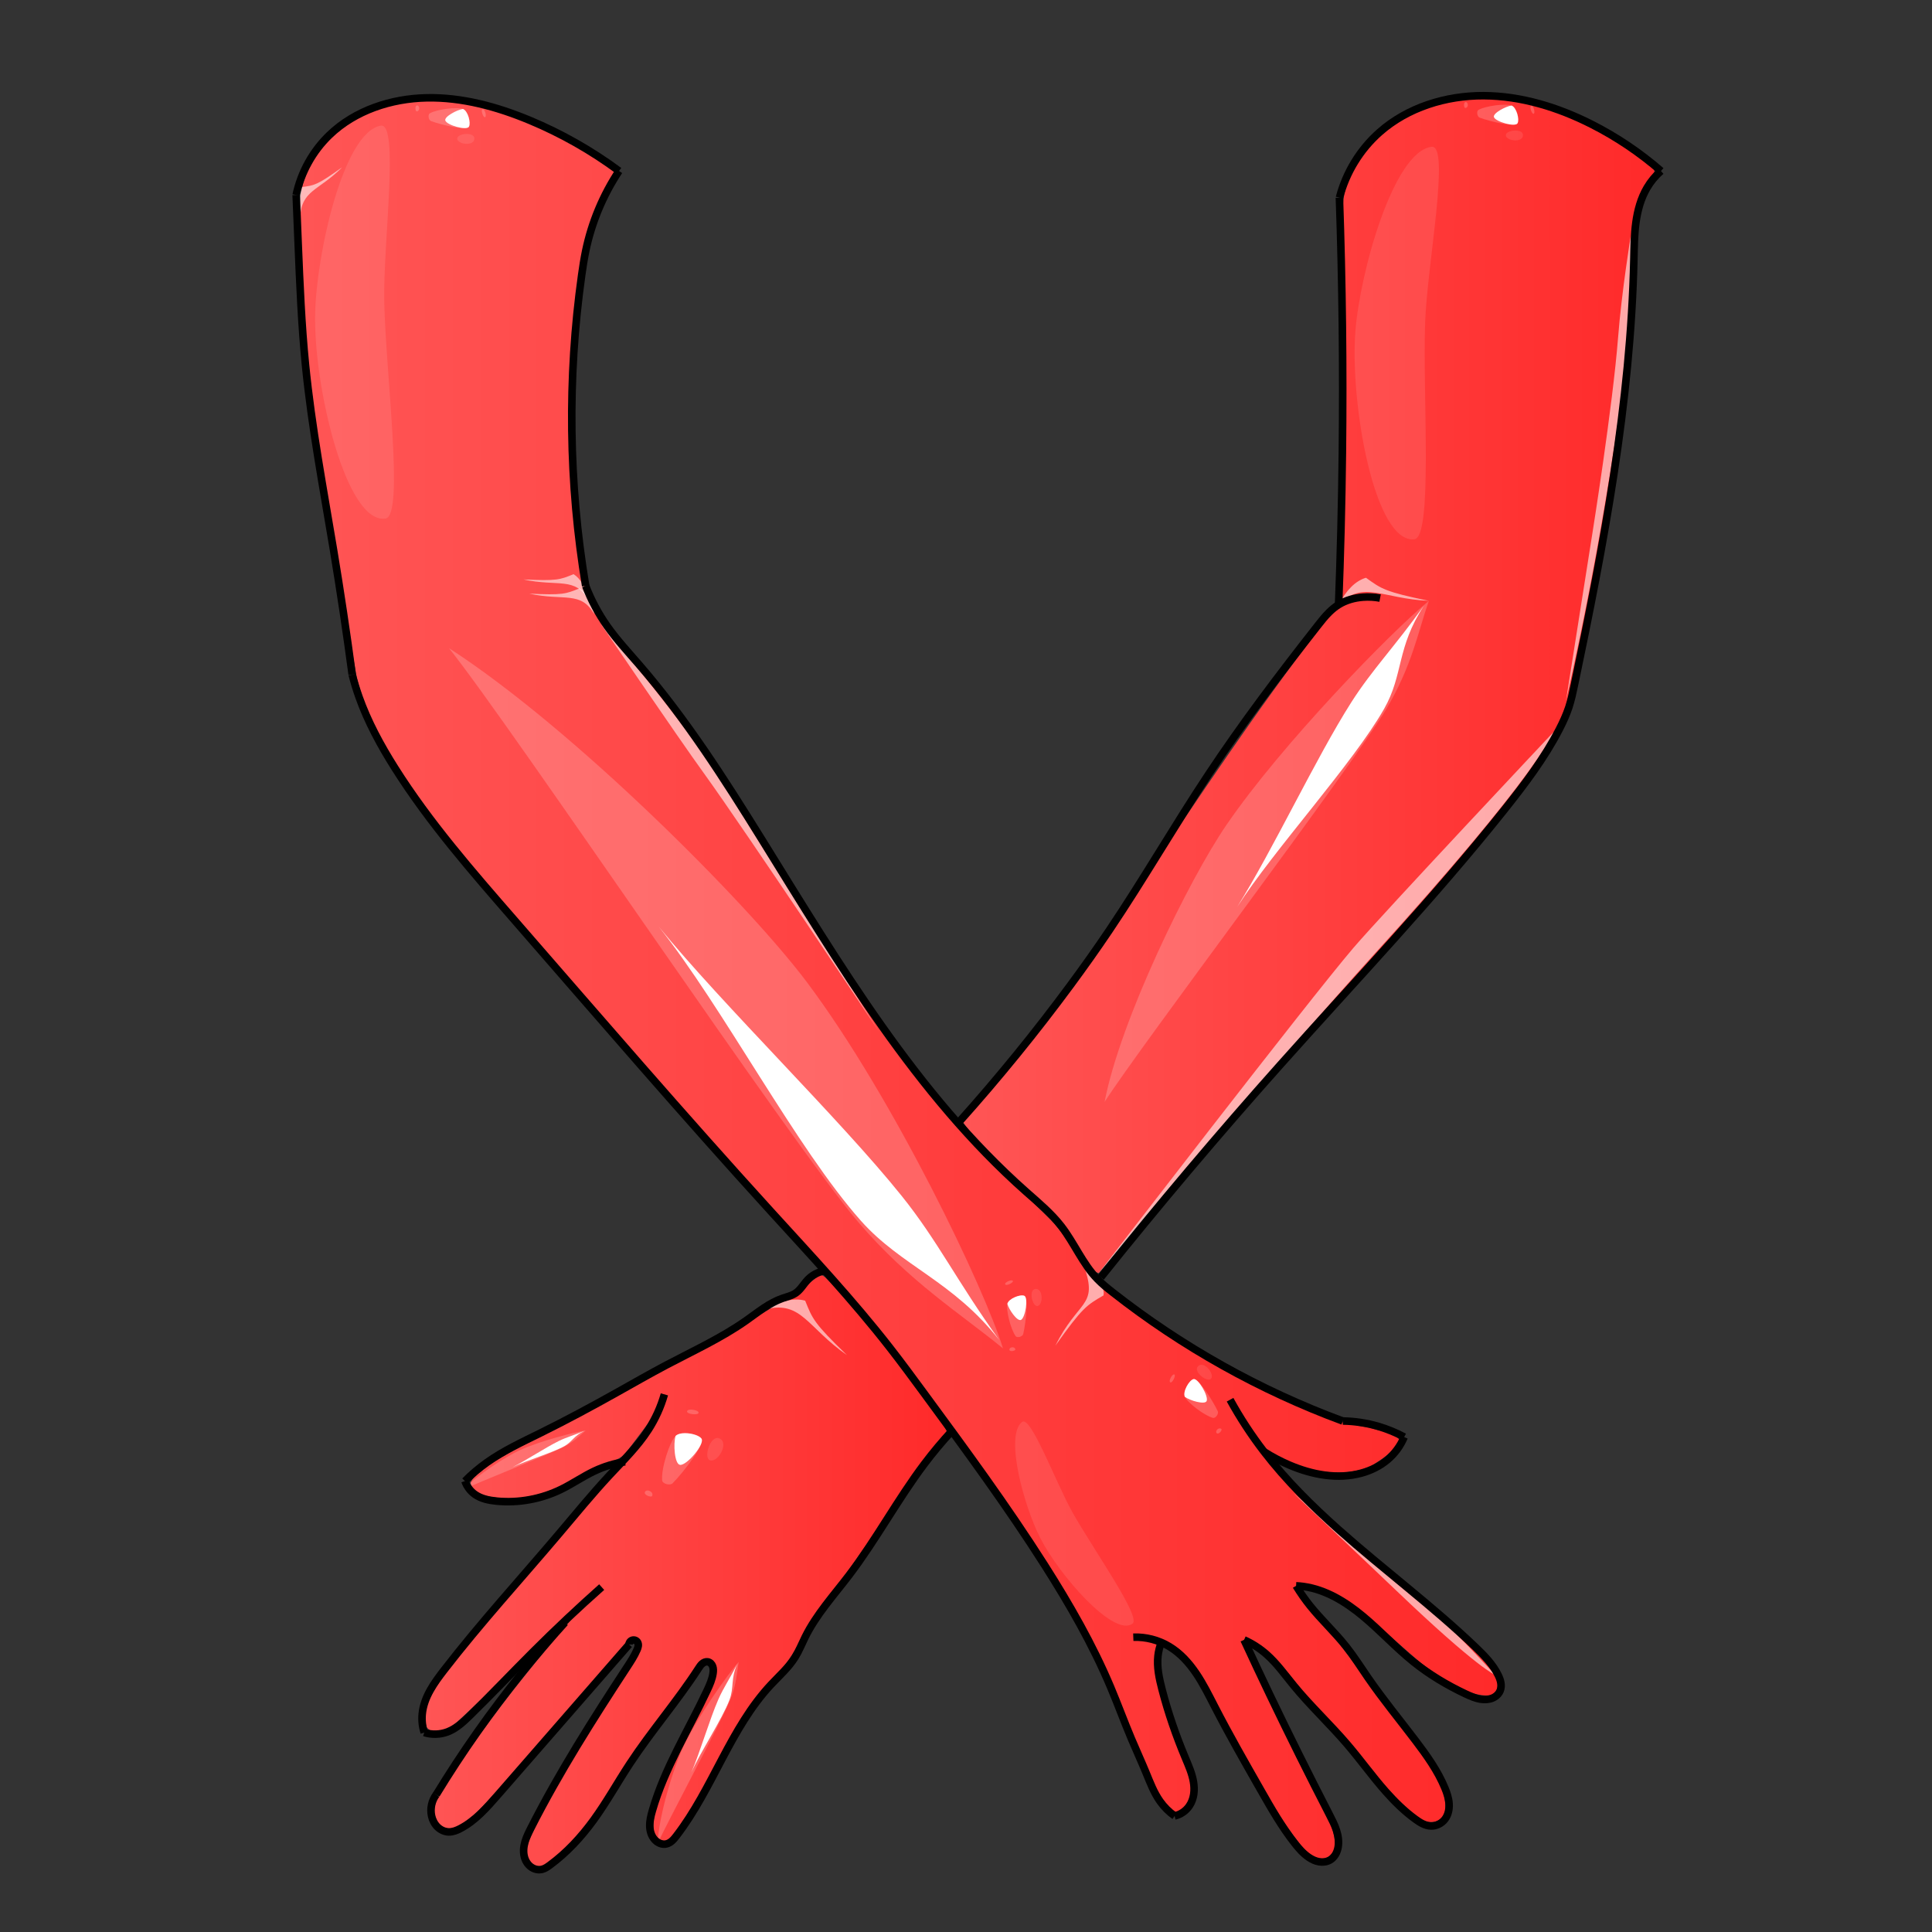 <svg cursor="default" enable-background="new" version="1.1" viewBox="0 0 256 256" xmlns="http://www.w3.org/2000/svg" xmlns:xlink="http://www.w3.org/1999/xlink">
 <rect x="0" y="0" width="256" height="256" fill="#333333" stroke="none"/>
 <defs>
  <linearGradient id="innoGrad1">
   <stop stop-color="#f55" offset="0"/>
   <stop stop-color="#ff2a2a" offset="1"/>
  </linearGradient>
  <linearGradient id="linearGradient1922" x1="127.6" x2="219.21" y1="90.876" y2="90.876" gradientUnits="userSpaceOnUse" xlink:href="#innoGrad1"/>
  <linearGradient id="linearGradient1930" x1="39.72" x2="198.43" y1="129.76" y2="129.76" gradientUnits="userSpaceOnUse" xlink:href="#innoGrad1"/>
  <linearGradient id="linearGradient1938" x1="56.321" x2="125.44" y1="208.19" y2="208.19" gradientUnits="userSpaceOnUse" xlink:href="#innoGrad1"/>
 </defs>
 <g display="none" fill="#ffd5d5">
  <path d="m125.8-66.918c0.191-0.138 0.364-0.302 0.536-0.464 0.142-0.102 0.261-0.228 0.407-0.324 0.162-0.115 0.352-0.177 0.517-0.286 0.2-0.097 0.385-0.221 0.582-0.323 0.164-0.107 0.35-0.172 0.519-0.268 0.145-0.059 0.278-0.142 0.42-0.209 0.12-0.081 0.243-0.165 0.378-0.221 0.114-0.067 0.231-0.136 0.356-0.182 0.117-0.09 0.255-0.15 0.37-0.242 0.12-0.09 0.263-0.145 0.386-0.23 0.083-0.035 0.158-0.082 0.239-0.123l-0.114 1.048c-0.077 0.042-0.158 0.076-0.234 0.12-0.128 0.063-0.254 0.132-0.374 0.21-0.133 0.085-0.255 0.188-0.395 0.26-0.119 0.058-0.235 0.12-0.353 0.18-0.126 0.065-0.249 0.137-0.372 0.208-0.136 0.075-0.274 0.143-0.421 0.195-0.177 0.07-0.344 0.16-0.514 0.244-0.199 0.096-0.386 0.211-0.576 0.323-0.178 0.093-0.349 0.2-0.512 0.318-0.133 0.1-0.254 0.216-0.398 0.303-0.2 0.138-0.387 0.295-0.537 0.487l0.09-1.026z"/>
  <path d="m120.85-66.835c0.044-0.586 0.207-1.127 0.359-1.683 0.043-0.171 0.171-0.29 0.252-0.439 0.091-0.13 0.23-0.21 0.364-0.288 0.115-0.092 0.216-0.201 0.344-0.275 0.117-0.087 0.243-0.162 0.366-0.24 0.124-0.067 0.244-0.139 0.369-0.205 0.127-0.041 0.22-0.138 0.34-0.193 0.13-0.055 0.261-0.107 0.395-0.154 0.148-0.072 0.301-0.129 0.449-0.204 0.173-0.072 0.331-0.174 0.502-0.248 0.129-0.047 0.244-0.12 0.371-0.172l-0.122 1.011c-0.121 0.045-0.241 0.094-0.358 0.147-0.166 0.1-0.331 0.199-0.505 0.282-0.15 0.078-0.312 0.13-0.46 0.211-0.129 0.057-0.257 0.117-0.386 0.175-0.11 0.069-0.217 0.143-0.339 0.192-0.119 0.066-0.243 0.124-0.36 0.195-0.123 0.08-0.246 0.159-0.367 0.243-0.12 0.086-0.222 0.194-0.346 0.273-0.125 0.078-0.242 0.155-0.315 0.289-0.089 0.127-0.179 0.251-0.224 0.402-0.128 0.389-0.338 1.41-1e-3 -0.291 0 0-0.329 0.972-0.329 0.972z"/>
  <path d="m116.69-60.997c-8e-3 -0.279-0.042-0.556-0.064-0.834-0.014-0.191-0.018-0.383-0.02-0.575-3e-3 -0.193 3e-3 -0.386 3e-3 -0.579-8e-3 -0.192 1e-4 -0.381 0.03-0.57 0.031-0.175 0.044-0.352 0.051-0.529 5e-3 -0.176 5e-3 -0.353 5e-3 -0.529-0.026-0.526 0.096-0.963 0.193-1.511 5e-3 -0.025 7e-3 -0.05 0.015-0.074 0.015-0.046 0.042-0.087 0.059-0.132 0.025-0.067 0.038-0.134 0.065-0.201 0.099-0.126 0.141-0.27 0.163-0.426-0.563 3.139 0.466-2.548-0.086 0.557 0.257-0.394 0.087-1.007 0.32-1.437 0.081-0.163 0.129-0.34 0.206-0.504 0.061-0.143 0.086-0.296 0.175-0.425 0.081-0.12 0.146-0.247 0.211-0.377 0.091-0.1 0.188-0.192 0.266-0.304 0.075-0.066 0.087-0.17 0.145-0.247 0.03-0.039 0.066-0.073 0.097-0.111 0.109-0.079 0.176-0.19 0.261-0.289 0.062-0.118 0.175-0.192 0.258-0.292 0.097-0.118 0.229-0.2 0.329-0.314 0.108-0.12 0.251-0.192 0.377-0.287 0.121-0.075 0.242-0.156 0.352-0.248 0.13-0.077 0.252-0.163 0.379-0.244 0.146-0.082 0.263-0.201 0.392-0.304 0.089-0.063 0.193-0.083 0.298-0.099l-0.142 1.028c-0.09 0.023-0.177 0.05-0.25 0.11-0.13 0.102-0.269 0.192-0.399 0.295-0.123 0.089-0.254 0.166-0.376 0.257-0.122 0.08-0.232 0.177-0.358 0.25-0.127 0.073-0.249 0.158-0.351 0.264-0.11 0.111-0.222 0.22-0.328 0.334-0.091 0.097-0.177 0.198-0.254 0.307-0.077 0.104-0.174 0.187-0.261 0.281-0.095 0.113-0.149 0.25-0.24 0.365-0.083 0.097-0.179 0.184-0.247 0.291-0.072 0.129-0.137 0.261-0.216 0.387-0.061 0.13-0.098 0.27-0.162 0.399-0.069 0.167-0.133 0.336-0.205 0.502-0.131 0.389-0.259 1.216 0.057-0.568-0.063 0.363-0.125 0.725-0.189 1.088-8e-3 0.044-0.025 0.104-0.036 0.148-6e-3 0.023-0.022 0.093-0.018 0.07 4e-3 -0.023 0.467-2.726-0.026 0.152-0.037 0.154-0.107 0.289-0.178 0.429-0.04 0.138-0.101 0.269-0.125 0.411 0.054-0.312 0.11-0.624 0.162-0.937 5e-3 -0.028-0.016 0.054-0.019 0.082-0.013 0.116 0.01 0.237 4e-4 0.353 2.2e-4 0.177 8.6e-4 0.354-2e-3 0.53-4e-3 0.18-0.011 0.36-0.04 0.539-0.032 0.193-0.067 0.382-0.05 0.579-1e-5 0.187 5e-3 0.374 2e-3 0.562-8.3e-4 0.205-2e-3 0.41 2e-3 0.615 7e-3 0.261 0.01 0.527 0.072 0.783l-0.305 0.98z"/>
  <path d="m108.85-91.646c0.231-0.034 0.45-0.156 0.642-0.287 0.156-0.108 0.323-0.198 0.477-0.308 0.129-0.099 0.261-0.182 0.411-0.248 0.133-0.082 0.264-0.164 0.395-0.249 0.146-0.084 0.289-0.171 0.432-0.26 0.119-0.108 0.256-0.195 0.391-0.283 0.129-0.119 0.27-0.226 0.411-0.33 0.136-0.091 0.269-0.183 0.402-0.278 0.136-0.115 0.259-0.244 0.402-0.352 0.091-0.097 0.207-0.167 0.271-0.287 0.096-0.103 0.182-0.215 0.272-0.323 0.119-0.116 0.227-0.244 0.352-0.354 0.08-0.114 0.198-0.181 0.301-0.268 0.019-0.012 0.037-0.025 0.057-0.035 0.059-0.03 0.068-0.018 0.116-0.062 0.05-0.046 0.081-0.084 0.142-0.12 0.089-0.092 0.204-0.148 0.303-0.226 0.093-0.05 0.163-0.13 0.246-0.193l-0.094 1.054c-0.08 0.07-0.164 0.135-0.253 0.192-0.107 0.068-0.202 0.152-0.304 0.226-0.099 0.08-0.199 0.153-0.31 0.217-0.107 0.074-0.196 0.167-0.291 0.255-0.118 0.109-0.242 0.215-0.334 0.349-0.086 0.117-0.185 0.224-0.268 0.344-0.088 0.102-0.195 0.185-0.302 0.266-0.14 0.104-0.272 0.216-0.4 0.335-0.13 0.104-0.272 0.19-0.405 0.289-0.14 0.1-0.277 0.203-0.411 0.312-0.133 0.1-0.257 0.211-0.399 0.299-0.145 0.086-0.295 0.166-0.431 0.267-0.133 0.084-0.267 0.168-0.407 0.241-0.136 0.073-0.264 0.16-0.397 0.238-0.16 0.094-0.315 0.195-0.478 0.284-0.216 0.115-0.462 0.17-0.66 0.32l0.12-1.026z"/>
 </g>
 <g>
  <g>
   <g stroke-width="0">
    <path d="m56.659 13.361c-6.168 0.087-12.745 2.951-15.581 8.713-2.186 3.782-1.067 8.307-1.107 12.429 0.283 10.121 1.502 20.182 3.227 30.152 1.448 8.348 2.554 16.753 4.069 25.086 1.677 6.907 5.944 12.816 10.05 18.482 7.532 9.767 15.942 18.814 23.955 28.183 10.152 11.791 20.686 23.241 31.044 34.848 8.226 9.593 15.477 19.973 22.698 30.328 5.617 8.19 10.66 16.785 14.209 26.076 1.752 3.866 3.382 9.569 6.428 12.962 4.064-2.862 1.39-6.544 0.62-8.703-1.467-4.053-3.195-8.208-3.195-12.583-0.302-2.212 3.396-3.186 7.363 5.056 3.785 6.772 7.099 13.893 11.876 20.047 0.857 1.178 2.856 2.723 4.128 1.222 2.792-2.276-8.306-20.053-11.656-27.83 2.829-1.804 8.136 7.492 10.643 9.377 4.29 4.298 7.503 9.631 12.268 13.448 1.092 1.147 3.517 1.127 3.796-0.722 0.26-3.255-2.131-5.94-3.825-8.482-3.547-4.548-6.809-9.31-10.363-13.849-1.883-2.401-4.324-4.462-5.7-7.203 5.279-1.806 14.069 8.304 18.024 10.962 2.338 1.453 4.831 3.415 7.726 3.293 1.629-0.346 1.149-2.488 0.288-3.377-4.022-4.872-9.224-8.591-13.952-12.734-11.162-11.797-18.449-15.023-12.892-14.831 3.361 1.434 7.4 2.03 10.848 0.583 1.376-0.955 3.16-1.887 3.8-3.501-0.915-1.096-2.674-1.142-3.965-1.616-3.163-0.454-6.216-1.345-9.111-2.722-9.632-4.26-18.884-9.571-26.881-16.467-2.629-2.643-3.974-6.285-6.751-8.821-4.762-4.806-9.937-9.232-14.145-14.556-12.81-15.289-21.98-33.165-33.348-49.483-3.538-5.174-7.917-9.695-11.609-14.737-3.197-4.457-3.072-10.201-3.757-15.443-0.449-7.728-0.43-15.522-0.012-23.249 0.631-6.53 2.834-15.237 6.156-21.045-15.165-11.409-22.236-9.219-25.365-9.293z" fill="url(#linearGradient1930)"/>
    <path d="m108.73 168.96c-1.814 1.016-3.01 2.962-5.109 3.557-4.267 2.348-8.242 5.219-12.613 7.386-7.758 4.167-15.467 8.425-23.306 12.437-1.842 1.198-4.213 2.088-5.338 4.076 0.088 1.651 2.278 1.891 3.553 2.037 3.816 0.474 7.547-0.862 10.758-2.831 1.885-1.234 4.237-1.524 6.05-2.842 12.962-17.252-0.567 1.24-5.168 6.992-6.332 7.453-12.962 14.671-18.893 22.452-1.271 1.891-2.947 4.265-2.124 6.641 1 1.311 2.95 0.218 3.926-0.6 31.38-29.116 11.46-12.164-1.873 8.933-1.099 1.382-1.71 3.904 0.169 4.931 1.585 0.637 3.075-0.92 4.244-1.796 4.895-5.02 9.321-10.489 13.997-15.714 2.27-2.482 4.323-5.203 6.673-7.586 0.83-0.26 1.732 0.934 1.043 1.634-4.757 8.45-10.699 16.289-14.61 25.217-0.615 1.172-0.413 2.694 0.837 3.35 1.005 0.696 1.927-0.826 2.728-1.252 5.218-4.355 7.919-10.802 12.034-16.069 2.454-3.211 4.678-6.618 7.2-9.764 0.951-0.864 2.347 0.433 1.896 1.549-1.331 4.104-3.645 7.844-5.377 11.795-1.163 2.889-3.001 5.795-2.837 9.009 0.073 1.132 1.534 2.003 2.351 0.955 5.301-6.801 7.856-15.482 14.047-21.622 2.724-2.849 3.85-6.755 6.406-9.725 5.716-7.224 10.261-15.299 16.044-22.46-0.861-1.948-2.529-3.551-3.701-5.351-3.939-5.158-7.741-10.497-12.396-15.043-0.18-0.13-0.373-0.309-0.612-0.297z" fill="url(#linearGradient1938)"/>
    <path d="m196.26 13.069c-6.936 0.055-14.212 3.561-17.222 10.062-1.87 3.383-0.797 7.357-0.939 11.017 0.106 14.39 0.13 28.787-0.266 43.172-0.456 2.805 0.261 1.56-2.951 5.933-17.005 22.02-30.259 45.894-47.28 65.437 4.519 6.55 12.503 11.361 15.771 17.355 0.726 0.798 1.066 2.433 2.227 2.638 17.432-21.754 38.87-43.525 54.47-62.922 3.707-4.847 7.51-10.031 8.42-16.229 3.935-18.672 7.285-37.581 7.714-56.699 0.134-3.481 0.583-7.244 3.009-9.942 0.09-1.12-1.806-1.619-2.565-2.437-5.953-4.158-12.993-7.428-20.388-7.384z" fill="url(#linearGradient1922)"/>
   </g>
   <g fill="#fff">
    <g fill-opacity=".588">
     <path d="m181 76.555c2.076 1.496 2.512 1.85 8.332 3.061-6.231-0.286-8.709-2.782-11.953 0.509 1.002-1.941 2.266-3.182 3.621-3.57z" style="paint-order:normal"/>
     <path d="m75.999 76.08c-1.795 0.733-2.179 0.918-6.648 0.697 4.595 1.009 6.87-0.409 8.617 2.743-0.366-1.68-1.054-2.876-1.968-3.44z" style="paint-order:normal"/>
     <path d="m76.775 77.962c-1.795 0.733-2.179 0.918-6.648 0.697 4.595 1.009 6.87-0.409 8.617 2.743-0.366-1.68-1.054-2.876-1.968-3.44z" style="paint-order:normal"/>
     <path d="m39.988 24.783c1.645-0.207 2.007-0.227 5.341-2.612-3.136 3.166-5.404 2.983-5.564 6.713-0.346-1.712-0.267-3.14 0.223-4.101z" style="paint-order:normal"/>
     <path d="m106.69 172.35c0.978 2.432 1.162 2.977 5.537 7.213-5.238-3.66-6.016-7.178-10.627-6.105 1.931-1.131 3.704-1.514 5.09-1.108z" style="paint-order:normal"/>
    </g>
    <path d="m132.9 178.67c-2.394-7.845-14.446-33.127-25.956-48.494-7.832-10.456-31.002-33.674-47.449-44.29 8.408 10.532 45.448 65.777 54.237 76.061 6.751 7.9 13.606 12.16 19.169 16.723z" fill-opacity=".196" style="paint-order:normal"/>
    <path d="m132.41 177.57c-5.653-7.858-8.119-13.106-12.931-19.103-8.176-10.189-23.622-25.189-32.183-35.671 8.408 10.532 18.283 29.419 26.793 38.978 5.362 6.023 12.156 7.936 18.321 15.796z" style="paint-order:normal"/>
    <path d="m189.33 79.616c-4.974 4.076-19.479 18.961-26.823 29.696-4.997 7.305-14.06 25.855-16.144 36.698 4.851-7.567 32.779-44.41 37.312-52.032 3.482-5.855 4.229-10.309 5.655-14.361z" fill-opacity=".196" style="paint-order:normal"/>
    <path d="m188.68 80.25c-3.837 5.396-6.861 8.471-9.614 12.789-4.678 7.338-10.366 19.514-15.125 27.123 4.851-7.567 15.38-19.038 19.473-26.26 2.579-4.55 1.607-8.049 5.266-13.652z" style="paint-order:normal"/>
    <path d="m97.886 220.21c-1.43 1.599-5.444 7.249-7.312 11.164-1.271 2.664-3.304 9.242-3.434 12.922 1.21-2.743 8.519-16.318 9.621-19.063 0.847-2.108 0.864-3.614 1.125-5.023z" fill-opacity=".196" style="paint-order:normal"/>
    <path d="m97.704 220.45c-0.987 1.975-1.825 3.144-2.511 4.708-1.165 2.658-2.413 6.963-3.59 9.715 1.21-2.743 4.089-7.064 5.067-9.654 0.616-1.632 0.116-2.735 1.034-4.769z" style="paint-order:normal"/>
    <path d="m77.61 189.55c-1.442 0.202-6.001 1.373-8.686 2.584-1.827 0.824-5.765 3.344-7.445 5.196 1.829-0.892 11.571-4.728 13.345-5.668 1.363-0.722 2.032-1.496 2.785-2.111z" fill-opacity=".196" style="paint-order:normal"/>
    <path d="m77.41 189.6c-1.378 0.592-2.325 0.83-3.366 1.341-1.769 0.868-4.303 2.553-6.12 3.464 1.829-0.892 5.217-1.871 6.859-2.785 1.035-0.576 1.259-1.367 2.627-2.02z" style="paint-order:normal"/>
    <path d="m95.302 190.59c-1.171-0.473-2.122 2.545-1.243 2.9 1.006 0.406 2.66-2.328 1.243-2.9z" fill-opacity=".098" style="paint-order:normal"/>
    <g fill-opacity=".196">
     <path d="m89.517 190.27c0.694-0.694 2.952-0.304 3.429 0.347 0.502 0.686-2.251 4.326-3.819 5.924-0.337 0.343-1.343 0.088-1.389-0.391-0.147-1.518 0.967-5.069 1.78-5.881z" style="paint-order:normal"/>
     <path d="m91.036 187.02c-0.039 0.369 1.452 0.534 1.53 0.195 0.087-0.38-1.482-0.651-1.53-0.195z" style="paint-order:normal"/>
     <path d="m85.46 197.69c-0.207 0.407 0.835 0.761 0.944 0.543 0.276-0.552-0.705-1.012-0.944-0.543z" style="paint-order:normal"/>
    </g>
    <path d="m89.517 190.27c0.694-0.694 2.952-0.304 3.429 0.347 0.502 0.686-1.92 3.566-2.822 3.486-0.754-0.067-0.92-2.797-0.606-3.834z" style="paint-order:normal"/>
    <path d="m137.16 170.8c-0.897 0.146-0.356 2.359 0.318 2.25 0.771-0.125 0.768-2.427-0.318-2.25z" fill-opacity=".098" style="paint-order:normal"/>
    <g fill-opacity=".196">
     <path d="m133.48 172.76c0.168-0.687 1.704-1.289 2.241-1.066 0.566 0.235 0.229 3.504-0.14 5.073-0.079 0.337-0.794 0.555-1.001 0.278-0.657-0.88-1.297-3.482-1.1-4.285z" style="paint-order:normal"/>
     <path d="m133.2 170.19c0.114 0.242 1.094-0.214 1.015-0.451-0.088-0.266-1.155 0.152-1.015 0.451z" style="paint-order:normal"/>
     <path d="m133.75 178.84c0.024 0.328 0.798 0.157 0.784-0.018-0.036-0.443-0.812-0.359-0.784 0.018z" style="paint-order:normal"/>
    </g>
    <path d="m133.48 172.76c0.168-0.687 1.704-1.289 2.241-1.066 0.566 0.235 0.149 2.913-0.436 3.2-0.489 0.24-1.611-1.378-1.805-2.134z" style="paint-order:normal"/>
    <path d="m62.854 18.328c-0.037-0.909-2.299-0.637-2.271 0.044 0.032 0.78 2.317 1.055 2.271-0.044z" fill-opacity=".098" style="paint-order:normal"/>
    <g fill-opacity=".196">
     <path d="m61.345 14.439c0.662 0.25 1.075 1.847 0.789 2.353-0.301 0.533-3.506-0.194-5.02-0.749-0.325-0.119-0.456-0.855-0.156-1.027 0.953-0.547 3.612-0.868 4.386-0.576z" style="paint-order:normal"/>
     <path d="m63.931 14.47c-0.254 0.084 0.08 1.111 0.326 1.062 0.275-0.056-0.012-1.165-0.326-1.062z" style="paint-order:normal"/>
     <path d="m55.277 13.976c-0.328-0.015-0.252 0.773-0.076 0.78 0.444 0.017 0.455-0.763 0.076-0.78z" style="paint-order:normal"/>
    </g>
    <path d="m61.345 14.439c0.662 0.25 1.075 1.847 0.789 2.353-0.301 0.533-2.909-0.202-3.124-0.818-0.18-0.514 1.562-1.433 2.336-1.535z" style="paint-order:normal"/>
    <path d="m201.8 17.874c-0.037-0.909-2.299-0.637-2.271 0.044 0.032 0.78 2.317 1.055 2.271-0.044z" fill-opacity=".098" style="paint-order:normal"/>
    <g fill-opacity=".196">
     <path d="m200.29 13.985c0.662 0.25 1.075 1.847 0.789 2.353-0.301 0.533-3.506-0.194-5.02-0.749-0.325-0.119-0.456-0.855-0.156-1.027 0.953-0.547 3.612-0.868 4.386-0.576z" style="paint-order:normal"/>
     <path d="m202.88 14.016c-0.254 0.084 0.08 1.111 0.326 1.062 0.275-0.056-0.012-1.165-0.326-1.062z" style="paint-order:normal"/>
     <path d="m194.22 13.522c-0.328-0.015-0.252 0.773-0.076 0.78 0.444 0.017 0.455-0.763 0.076-0.78z" style="paint-order:normal"/>
    </g>
    <path d="m200.29 13.985c0.662 0.25 1.075 1.847 0.789 2.353-0.301 0.533-2.909-0.202-3.124-0.818-0.18-0.514 1.562-1.433 2.336-1.535z" style="paint-order:normal"/>
    <g fill-opacity=".588">
     <path d="m210.99 70.728s2.707-16.92 3.412-25.982c0.48-6.16 1.691-13.552 1.691-13.552s0.401 7.563-0.311 13.835c-2.824 24.884-8.284 47.841-8.284 47.841z" style="paint-order:normal"/>
     <path d="m145.6 168.68s27.834-36.195 33.748-43.098c4.02-4.691 26.492-28.571 26.492-28.571s-1.656 5.143-23.92 29.614c-11.001 12.092-36.321 42.055-36.321 42.055z" style="paint-order:normal"/>
     <path d="m116.49 136.71s-17.866-26.84-23.19-34.207c-3.619-5.008-13.671-19.816-13.671-19.816s11.515 13.481 16.157 21.077c8.525 13.949 20.704 32.946 20.704 32.946z" style="paint-order:normal"/>
    </g>
    <g fill-opacity=".098">
     <path d="m51.093 68.707c2.499-0.39 0.022-19.161-0.178-28.722-0.162-7.773 2.03-23.783-0.469-23.335-4.97 0.89-8.528 17.032-8.692 24.963-0.198 9.599 4.11 27.91 9.338 27.095z" style="paint-order:normal"/>
     <path d="m187.39 71.461c2.517-0.248 1.105-19.129 1.447-28.686 0.278-7.77 3.372-23.63 0.852-23.325-5.013 0.608-9.478 16.522-10.09 24.431-0.741 9.573 2.525 28.098 7.791 27.58z" style="paint-order:normal"/>
     <path d="m150.07 215.14c1.184-0.888-5.257-9.907-7.989-14.793-2.221-3.972-5.49-12.848-6.658-11.929-2.324 1.826 0.276 11.146 2.372 15.289 2.537 5.015 9.797 13.292 12.275 11.433z" style="paint-order:normal"/>
    </g>
    <path d="m146.22 171.65c-2.241 1.304-2.747 1.559-6.385 6.664 2.998-5.957 5.492-5.189 4.002-9.961 1.28 1.923 2.636 1.784 2.383 3.298z" fill-opacity=".588" style="paint-order:normal"/>
    <path d="m171.36 197.83s14.614 12.586 17.84 15.149c2.831 2.249 8.901 8.948 8.901 8.948s-2.249-0.808-13.09-11.169c-5.357-5.12-13.651-12.928-13.651-12.928z" fill-opacity=".588" style="paint-order:normal"/>
    <path d="m158.72 181.06c-0.639 0.711 1.262 2.168 1.742 1.635 0.549-0.61-0.968-2.495-1.742-1.635z" fill-opacity=".098" style="paint-order:normal"/>
    <g fill-opacity=".196">
     <path d="m157 185.09c-0.314-0.674 0.548-2.179 1.134-2.35 0.618-0.18 2.495 2.721 3.227 4.25 0.157 0.328-0.285 0.978-0.637 0.887-1.118-0.288-3.356-2-3.724-2.788z" style="paint-order:normal"/>
     <path d="m155.08 183.17c0.252 0.123 0.756-0.895 0.535-1.038-0.248-0.16-0.847 0.886-0.535 1.038z" style="paint-order:normal"/>
     <path d="m161.22 189.9c0.236 0.253 0.758-0.397 0.63-0.531-0.322-0.339-0.902 0.24-0.63 0.531z" style="paint-order:normal"/>
    </g>
    <path d="m157 185.09c-0.314-0.674 0.548-2.179 1.134-2.35 0.618-0.18 2.04 2.289 1.75 2.91-0.242 0.519-2.228-0.069-2.885-0.561z" style="paint-order:normal"/>
   </g>
   <g fill="none" stroke="#000" stroke-width="1px">
    <path d="m82.024 22.655c-3.657-2.708-7.644-4.969-11.844-6.718-4.335-1.804-8.97-3.072-13.664-2.974-4.694 0.098-9.467 1.665-12.853 4.919-2.22 2.133-3.781 4.943-4.419 7.955"/>
    <path d="m220.09 22.655c-2.793-2.431-5.889-4.514-9.192-6.187-4.444-2.251-9.337-3.766-14.318-3.787-4.982-0.021-10.059 1.545-13.789 4.847-2.573 2.277-4.445 5.335-5.303 8.662"/>
    <path d="m82.024 22.655c-2.128 3.212-3.637 6.833-4.419 10.607-0.218 1.053-0.381 2.117-0.53 3.182-1.917 13.65-1.737 27.593 0.53 41.189"/>
    <path d="m77.605 77.632c0.721 1.874 1.674 3.66 2.828 5.303 1.276 1.816 2.79 3.449 4.243 5.127 6.181 7.139 11.284 15.134 16.263 23.158 10.293 16.585 20.398 33.717 35.002 46.669 1.639 1.454 3.343 2.864 4.685 4.596 1.729 2.233 2.812 4.95 4.773 6.983 0.624 0.647 1.326 1.212 2.033 1.768 9.196 7.224 19.525 13.003 30.494 17.059"/>
    <path d="m177.93 188.29c1.584 0.025 3.164 0.263 4.685 0.707 1.194 0.349 2.352 0.823 3.447 1.414"/>
    <path d="m186.06 190.42c-0.485 1.158-1.249 2.197-2.21 3.005-0.996 0.838-2.192 1.423-3.447 1.768-3.146 0.866-6.545 0.221-9.546-1.061-1.165-0.498-2.289-1.089-3.359-1.768"/>
    <path d="m162.99 185.47c1.322 2.409 2.831 4.717 4.508 6.894 2.916 3.786 6.329 7.165 9.899 10.341 5.949 5.291 12.367 10.052 18.12 15.556 1.157 1.107 2.307 2.272 3.005 3.712 0.154 0.317 0.285 0.647 0.345 0.994 0.061 0.347 0.048 0.712-0.08 1.039-0.184 0.472-0.597 0.833-1.068 1.018-0.471 0.185-0.995 0.206-1.495 0.131-0.712-0.107-1.381-0.4-2.033-0.707-2.447-1.153-4.786-2.549-6.894-4.243-2.333-1.875-4.365-4.098-6.663-6.017-2.297-1.919-4.956-3.563-7.921-3.971-0.323-0.044-0.647-0.074-0.972-0.088"/>
    <path d="m171.74 210.13c0.559 0.924 1.179 1.81 1.856 2.652 1.505 1.871 3.28 3.511 4.773 5.392 1.052 1.325 1.956 2.761 2.917 4.154 1.97 2.858 4.177 5.543 6.276 8.309 1.492 1.966 2.943 3.996 3.889 6.276 0.279 0.671 0.514 1.371 0.56 2.096 0.046 0.725-0.114 1.484-0.56 2.058-0.436 0.562-1.145 0.911-1.856 0.884-0.375-0.014-0.741-0.128-1.079-0.29-0.338-0.163-0.65-0.374-0.954-0.594-1.472-1.066-2.775-2.349-3.978-3.712-1.76-1.995-3.31-4.165-5.038-6.187-2.303-2.696-4.913-5.122-7.159-7.867-1.139-1.392-2.191-2.872-3.535-4.066-0.896-0.795-1.913-1.453-3.005-1.944"/>
    <path d="m164.84 217.29c1.131 2.454 2.28 4.899 3.447 7.336 2.543 5.312 5.171 10.585 7.867 15.822 0.348 0.677 0.699 1.357 0.934 2.081 0.235 0.724 0.35 1.501 0.215 2.25-0.061 0.336-0.172 0.665-0.348 0.958s-0.418 0.549-0.713 0.722c-0.433 0.254-0.961 0.317-1.456 0.234-0.495-0.083-0.958-0.306-1.373-0.588-0.727-0.494-1.312-1.166-1.856-1.856-1.732-2.197-3.122-4.64-4.508-7.071-2.083-3.655-4.173-7.308-6.099-11.049-0.771-1.498-1.519-3.014-2.465-4.409s-2.104-2.674-3.546-3.546c-1.426-0.863-3.107-1.298-4.773-1.237"/>
    <path d="m153.88 217.64c-0.225 0.566-0.374 1.162-0.442 1.768-0.166 1.483 0.157 2.975 0.53 4.419 0.803 3.106 1.854 6.145 3.094 9.104 0.43 1.027 0.887 2.056 1.075 3.153 0.094 0.548 0.12 1.111 0.039 1.662-0.081 0.551-0.271 1.089-0.584 1.549-0.452 0.664-1.161 1.148-1.945 1.326"/>
    <path d="m155.65 240.62c-0.752-0.532-1.412-1.193-1.944-1.945-0.816-1.153-1.317-2.494-1.856-3.801-0.624-1.513-1.309-3-1.944-4.508-0.95-2.254-1.79-4.552-2.74-6.806-2.385-5.655-5.456-10.997-8.75-16.175-4.986-7.836-10.495-15.323-15.998-22.804-1.484-2.018-2.968-4.035-4.508-6.01-4.932-6.325-10.42-12.191-15.822-18.12-11.501-12.623-22.641-25.568-33.853-38.449-5.64-6.48-11.323-12.977-15.91-20.241-1.889-2.992-3.593-6.121-4.773-9.458-0.339-0.958-0.634-1.932-0.884-2.917"/>
    <path d="m46.669 89.388c-0.738-5.522-1.563-11.033-2.475-16.529-1.352-8.145-2.897-16.268-3.712-24.484-0.531-5.346-0.752-10.718-0.972-16.087-0.088-2.151-0.177-4.302-0.265-6.452"/>
    <path d="m88.035 184.76c-0.473 1.654-1.19 3.238-2.121 4.685-1.428 2.217-3.331 4.079-5.127 6.01-2.333 2.51-4.504 5.163-6.718 7.778-5.08 6.001-10.395 11.81-15.203 18.031-0.674 0.872-1.34 1.756-1.875 2.72-0.534 0.964-0.936 2.017-1.042 3.114-0.081 0.832 0.01 1.679 0.265 2.475"/>
    <path d="m79.726 210.3c-3.118 2.768-6.154 5.628-9.104 8.574-2.786 2.783-5.495 5.642-8.309 8.397-0.895 0.876-1.834 1.764-3.005 2.21-0.982 0.374-2.091 0.406-3.094 0.088"/>
    <path d="m74.865 214.99c-1.98 2.182-3.896 4.423-5.745 6.718-4.116 5.108-7.898 10.486-11.314 16.087"/>
    <path d="m57.806 237.79c-0.601 0.794-0.833 1.856-0.619 2.828 0.121 0.55 0.383 1.074 0.786 1.468s0.95 0.647 1.512 0.654c0.527 6e-3 1.034-0.199 1.503-0.442 1.976-1.025 3.487-2.742 4.95-4.419 5.805-6.658 11.609-13.317 17.413-19.976"/>
    <path d="m83.35 217.9c0.004-0.133 0.054-0.265 0.138-0.368 0.085-0.103 0.204-0.177 0.334-0.207 0.13-0.03 0.27-0.016 0.391 0.04 0.121 0.056 0.223 0.152 0.286 0.27 0.079 0.149 0.092 0.326 0.067 0.493-0.026 0.167-0.088 0.325-0.155 0.48-0.352 0.813-0.841 1.557-1.326 2.298-4.533 6.924-8.977 13.925-12.728 21.302-0.301 0.593-0.6 1.192-0.787 1.831-0.187 0.638-0.257 1.324-0.097 1.97 0.13 0.526 0.42 1.02 0.852 1.347 0.216 0.163 0.466 0.283 0.73 0.343 0.264 0.06 0.543 0.059 0.805-0.01 0.359-0.095 0.673-0.311 0.972-0.53 2.261-1.657 4.187-3.742 5.834-6.01 1.729-2.381 3.157-4.965 4.773-7.425 2.852-4.34 6.281-8.28 9.104-12.64 0.146-0.226 0.294-0.456 0.497-0.633 0.102-0.088 0.217-0.162 0.343-0.208 0.126-0.046 0.264-0.065 0.397-0.043 0.152 0.025 0.293 0.101 0.405 0.206 0.112 0.106 0.194 0.24 0.247 0.385 0.107 0.289 0.098 0.607 0.055 0.912-0.113 0.806-0.45 1.561-0.795 2.298-2.478 5.284-5.636 10.3-7.248 15.91-0.201 0.698-0.378 1.415-0.343 2.141 0.017 0.363 0.089 0.725 0.232 1.058 0.143 0.334 0.359 0.639 0.641 0.867 0.184 0.149 0.396 0.265 0.624 0.329s0.471 0.076 0.702 0.024c0.282-0.064 0.536-0.22 0.752-0.412 0.216-0.192 0.397-0.42 0.573-0.649 4.828-6.264 7.143-14.294 12.551-20.064 1.101-1.175 2.331-2.256 3.182-3.624 0.522-0.84 0.888-1.765 1.326-2.652 1.491-3.018 3.796-5.541 5.834-8.22 3.598-4.73 6.408-10.017 9.988-14.761 1.134-1.503 2.344-2.949 3.624-4.331"/>
    <path d="m109.16 168.41c-0.803 0.153-1.555 0.56-2.121 1.149-0.552 0.573-0.937 1.315-1.591 1.768-0.524 0.362-1.165 0.5-1.768 0.707-1.77 0.609-3.243 1.838-4.773 2.917-3.312 2.335-7.023 4.03-10.607 5.922-2.204 1.164-4.366 2.406-6.541 3.624-3.346 1.875-6.725 3.694-10.165 5.392-2.415 1.192-4.874 2.332-7.071 3.889-1.042 0.738-2.019 1.567-2.917 2.475"/>
    <path d="m61.607 196.25c0.243 0.708 0.714 1.336 1.326 1.768 0.817 0.575 1.834 0.784 2.828 0.884 2.959 0.296 5.996-0.273 8.662-1.591 1.478-0.731 2.84-1.682 4.331-2.386 1.286-0.607 2.66-1.026 4.066-1.237"/>
    <path d="m145.87 169.25c7.663-9.585 15.583-18.965 23.75-28.125 10.003-11.219 20.384-22.12 29.75-33.875 2.676-3.359 5.282-6.808 7.25-10.625 0.479-0.93 0.921-1.882 1.25-2.875 0.325-0.979 0.538-1.991 0.75-3 3.902-18.597 7.455-37.377 7.875-56.375 0.036-1.629 0.049-3.263 0.269-4.877s0.655-3.219 1.481-4.623c0.489-0.831 1.112-1.584 1.837-2.22"/>
    <path d="m177.48 26.19c0.388 11.265 0.518 22.539 0.391 33.81-0.075 6.71-0.242 13.419-0.5 20.125"/>
    <path d="m182.87 79.25c-0.741-0.138-1.499-0.18-2.25-0.125-1.142 0.083-2.278 0.396-3.25 1-0.454 0.282-0.869 0.625-1.25 1-0.548 0.54-1.025 1.145-1.5 1.75-5.045 6.425-9.986 12.941-14.5 19.75-4.503 6.792-8.575 13.864-13.125 20.625-1.653 2.455-3.367 4.869-5.125 7.25-4.627 6.27-9.551 12.32-14.75 18.125"/>
   </g>
  </g>
 </g>
</svg>
